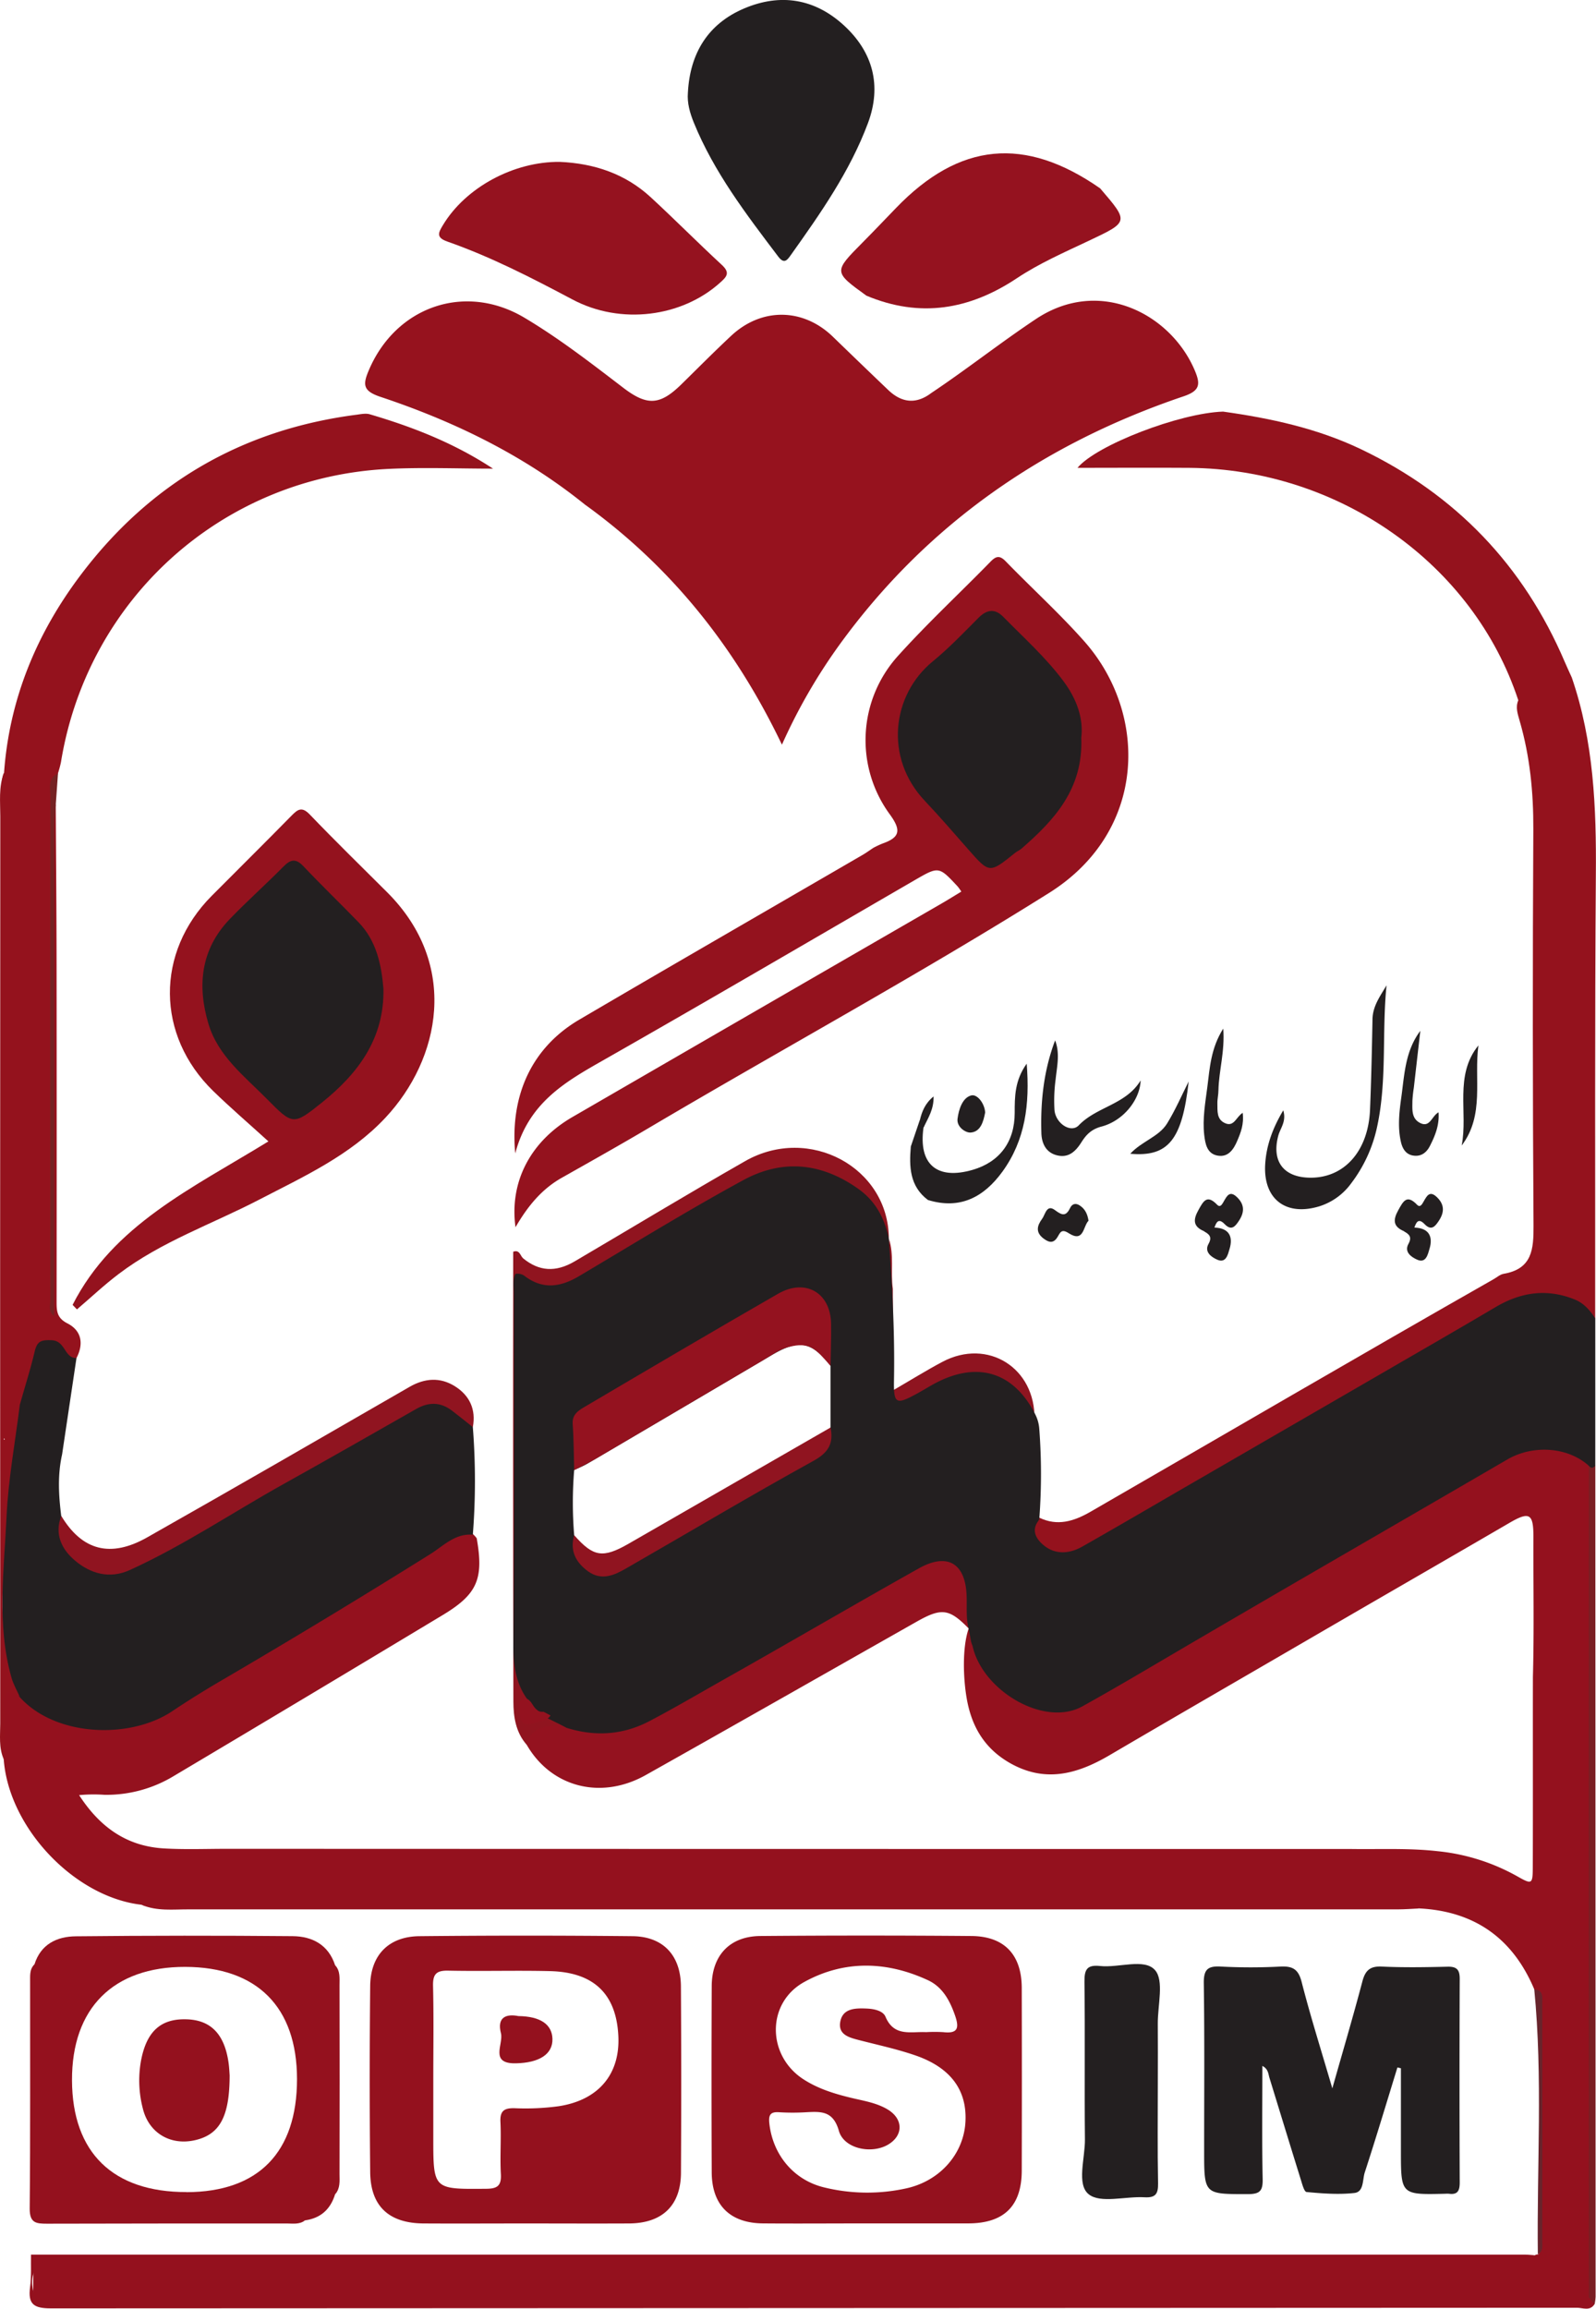 <svg xmlns="http://www.w3.org/2000/svg" viewBox="0 0 648.58 937.78"><g id="b8e3aa1a-0506-48b9-b6e2-40fa01f22743" data-name="Layer 2"><g id="f1d90ff7-4257-4508-b0ab-3e39d8c7b67b" data-name="Layer 1"><path d="M623.49,808c-8.74-20.77-24.33-31.77-46.87-32.86-2.94-1.61-6.13-.78-9.19-.78q-250.3-.07-500.6-.08c-3.08,0-6.24.66-9.26-.62-27.28-3.06-54.06-31.3-56.06-59.13-1.27-8.14-.27-16.33-.58-24.49-.21-5.3,2.31-5.59,6.17-3.35a15,15,0,0,1,4,2.39c18,14.88,37.65,15.31,57.18,4.29,22.36-12.61,44-26.49,66.05-39.65,16-9.57,31.82-19.52,47.72-29.29,3.62-2.22,7.94-4.76,11.67.37,2.93,16.53.24,22.73-13.8,31.18q-54.52,32.82-109.24,65.35A52.83,52.83,0,0,1,42.44,729a62.06,62.06,0,0,0-10.29.13c8.55,13.17,19.48,20.79,34.54,21.65,8.57.49,17.18.15,25.77.15q228,.09,456.07.07c11.93.2,23.84-.44,35.78.91a83,83,0,0,1,32.4,10.26c5.9,3.35,6.15,3.15,6.18-3.93.09-25.72,0-51.43.05-77.14.52-19,.13-38,.21-56.94,0-9.35-1.59-10.36-9.71-5.63-26.74,15.57-53.57,31-80.31,46.55-27.42,15.95-54.9,31.8-82.26,47.85-13.34,7.82-26.58,11.4-41.13,2.77-10.06-6-15-14.93-16.89-25.85-1.38-7.91-1.91-20.52.8-28.4,3.83-1.42,3.2,6.58,3.88,8.41,8.16,21.76,27.58,29.63,47.46,18.13q42.52-24.62,85-49.36c23.09-13.53,46.1-27.24,69.55-40.17,3.19-1.76,6.64-3.14,9.43-5.49,8.2-6.88,17.85-6.66,27.46-5.34,5.59.77,10.45,3.56,10.68,10.45q.09,164.82,0,329.59c0,1.82,0,3.65-.15,5.46-.28,2.44-1.55,3.74-4.1,3.72-2.34,0-4.69,0-7,0q-306.17,0-612.34,0c-11.29,0-9.94,1.41-10-9.92,0-2.08.08-4.17,0-6.25-.15-3,1.24-4.25,4.21-4.1,2.08.11,4.16,0,6.25,0q295.23,0,590.47,0c3.09,0,6.25.58,9.29-.57a2.32,2.32,0,0,1,1.36-.33c1.89-2,1-4.46,1-6.7q.11-44.51,0-89C626,815.83,626.13,811.62,623.49,808Z" fill="#94111e"/><path d="M378.42,159.65c14.46-9.65,28.1-20.45,42.59-30.09,26-17.29,55-1.86,64.59,21.07,2.31,5.51,2,8.13-4.67,10.36C424,180.24,376.62,212.94,341.1,261.94a227.58,227.58,0,0,0-23.34,40.53c-19-39.73-45.13-72.37-80.17-97.61-24.83-20-53-33.69-83-43.68-7.12-2.37-7.2-4.94-4.73-10.74,11-26,39.17-35.74,63.28-21.38,14.09,8.39,27.08,18.45,40.1,28.41,9.82,7.51,15,7.15,23.77-1.48,6.69-6.56,13.29-13.22,20.14-19.62,12.38-11.56,29.25-11.3,41.33.41,7.48,7.24,15,14.49,22.51,21.66C366.42,163.6,372.26,164.31,378.42,159.65Z" fill="#96121e"/><path d="M192.15,579.65a279.75,279.75,0,0,1,0,43.71c-7.2-.62-11.95,4.53-17.25,7.85q-42.57,26.61-85.9,51.93-9.64,5.65-19,11.89c-17,11.42-47.44,10.58-62.1-5.85C2.45,684,.81,677.56.86,670.18c.2-25.45-.42-50.92,1.63-76.34.61-7.54,3.16-14.72,3.65-22.26,1.68-6.71,3.51-13.39,5.36-20.07,1.09-3.93,1.39-8.61,6.81-8.93,4.92-.29,9.06,1.51,11.43,6.24.46.92.88,1.85,1.34,2.77q-2.92,19.56-5.84,39.12c-1.88,8.34-1.41,16.72-.35,25.1,2.35,18.93,15.33,26.53,32,17.91s32.84-18,48.74-28c8.14-5.09,16.69-9.53,25-14.31,11.48-6.58,23.06-13.05,34.54-19.66S187.81,570.11,192.15,579.65Z" fill="#231f20"/><path d="M617,284.44c-18.21-55.39-72.8-93.95-133.74-94.41-15.08-.11-30.16,0-45.4,0,7.71-9.27,41.54-22.26,59.17-22.85,19.35,2.72,38.33,6.8,56.11,15.31q57.66,27.6,82.75,86.37c.91,2.13,1.9,4.22,2.85,6.33,8.93,26,10,52.83,9.78,80-.45,60.09-.23,120.18-.28,180.27-4.41.06-5.79-4.6-9.54-5.94-10-3.58-19.45-2.81-28.55,2.42-24.35,14-48.56,28.24-72.86,42.3-31.74,18.37-63.91,36-95.31,54.93-5.72,3.45-12,4-17.83.62s-6.68-9.56-1.81-13.36c7.35,3.55,14,1.53,20.85-2.42,54.58-31.48,109-63.28,163.76-94.43,1.36-.77,2.64-1.94,4.12-2.2,11.57-2,12.18-9.9,12.12-19.62q-.53-80.47-.08-160.95c.06-15-1.37-29.61-5.55-44C616.8,290.08,615.76,287.33,617,284.44Z" fill="#94121d"/><path d="M31.09,551.59c-5,.09-4.41-6.93-10-7.22-4.45-.22-6,.4-7,4.58-1.71,7.24-4,14.35-6,21.52C5.36,573.79,6.71,578,5.62,581.7c-.44,1.49-.34,3.26-2.51,3.13S1,583,1,581.4c-.06-1.3,0-2.6,0-3.9q0-128.34,0-256.67c0-2.31-.5-4.69.64-6.91,2.15-29.95,13.23-56.61,31.09-80.3,28.15-37.34,65.65-59.17,112.17-65.17,1.78-.23,3.73-.66,5.36-.18,17.42,5.12,34.26,11.67,50.08,22.08-14.11,0-28.25-.57-42.33.1C90.56,193.67,35.59,243,24.77,309.59a45.35,45.35,0,0,1-1.21,4.5C21,320.53,21.24,327.33,21.23,334q-.14,94.51-.05,189c0,3,.1,5.91-.06,8.86.11-9.22.11-18.44.11-27.66q0-84.75.08-169.49c0-2.62-1.52-5.73,1.35-7.95.12,21.86.31,43.71.33,65.57Q23.07,460.7,23,529c0,3.8.31,6.46,4.46,8.55C33.16,540.49,34.08,545.8,31.09,551.59Z" fill="#94121d"/><path d="M513,839.11c0,15.58-.2,30.8.12,46,.1,4.83-1.21,6.07-6,6.08-17.78,0-17.78.22-17.78-17.61,0-22.66.19-45.32-.14-68-.08-5.56,1.51-7.14,6.95-6.82a230,230,0,0,0,24.21,0c4.94-.23,7.28,1.06,8.6,6.25,3.53,13.8,7.84,27.4,12.47,43.23,4.51-15.91,8.57-29.63,12.22-43.47,1.19-4.52,3.18-6.26,8-6,8.83.41,17.71.26,26.55.05,3.7-.09,5,1.11,5,4.88q-.17,41.41,0,82.82c0,3.23-.83,5-4.34,4.52a10.15,10.15,0,0,0-1.56,0c-18,.43-18,.43-18-17.5V840.06l-1.42-.32c-4.38,14.21-8.64,28.45-13.25,42.58-1,3-.29,8-4.28,8.41-6.39.71-13,.2-19.39-.4-1-.09-1.83-3.41-2.43-5.33-4.26-13.66-8.43-27.34-12.64-41C515.38,842.34,515.43,840.38,513,839.11Z" fill="#231f20"/><path d="M29.5,530c16.49-32.4,48.23-47.18,79.58-66.4-7.92-7.2-15.39-13.61-22.44-20.46-23.25-22.63-23.46-56.26-.63-79.25,10.82-10.89,21.75-21.67,32.5-32.63,2.55-2.6,4.22-3.72,7.39-.42,10.27,10.7,20.88,21.06,31.39,31.53,29.56,29.46,21.63,67.8-.66,91.61-14.34,15.32-33.14,23.86-51.36,33.31-19.09,9.9-39.68,17-57,30.13-5.92,4.47-11.34,9.6-17,14.42C30.65,531.2,30.07,530.58,29.5,530Z" fill="#94121e"/><path d="M279.55,37.56c.85-15.88,8.12-27.88,22.86-34.13s28.67-4,40.51,6.85S358.4,34.77,352.72,50c-7.33,19.61-19.28,36.65-31.33,53.57-1.42,2-2.68,3.88-5.12.66-13-17.17-26.12-34.28-34.33-54.45C280.39,45.92,279.18,41.89,279.55,37.56Z" fill="#231f20"/><path d="M227.49,65.75c14,.62,26.62,4.83,37,14.41,9.76,9,19.1,18.44,28.85,27.44,3.49,3.22,2,4.81-.78,7.27-15.5,13.91-40.27,17.2-59.89,6.79-16.56-8.78-33.17-17.34-50.87-23.54-4.8-1.68-3.59-3.71-1.76-6.75C189.24,76.15,208.71,65.58,227.49,65.75Z" fill="#95121f"/><path d="M447.07,76.5c11.79,13.74,11.72,13.57-4.79,21.38-9.84,4.65-19.94,9.08-28.95,15.07-19.42,12.93-39.48,16.24-61.23,7.15-13.41-9.7-13.39-9.68-1.54-21.63,4.56-4.59,9-9.27,13.52-13.94C389.83,57.78,416.47,55.19,447.07,76.5Z" fill="#95121f"/><path d="M470.51,845.41c0,13.79-.16,27.59.1,41.38.08,4.3-1,5.94-5.52,5.68-7.76-.45-17.9,2.61-22.67-1.23-5-4-1.45-14.58-1.53-22.27-.22-21.34.08-42.68-.19-64-.06-5,1-7,6.32-6.44,7.66.83,18-3.24,22.33,1.64,3.79,4.24,1.09,14.33,1.15,21.84C470.57,829.8,470.51,837.6,470.51,845.41Z" fill="#231f20"/><path d="M623.62,916c-3,2.52-6.51,1.3-9.76,1.3q-294.17.1-588.34.06c-10.73,0-14.67,5.67-11.26,16,.73,2.2,2.14,2.71,4.08,2.75s4.17,0,6.25,0q305.9,0,611.78-.11c3.11,0,7.61,2.45,9.21-3,3-.82,2,1.64,2.37,2.93-1.86,2.89-4.75,1.41-7.08,1.41q-310.1.12-620.2.25c-7,0-9.36-1.74-8.45-8.59.58-4.35.29-8.83.38-13.24l607.13,0C621,915.76,622.33,915.93,623.62,916Z" fill="#94111e"/><path d="M57.57,773.69q154.32-.06,308.63-.1,100.8,0,201.59.06c3,0,6.3-1.31,8.83,1.52-2.85.13-5.7.36-8.56.36q-245.64,0-491.29,0C70.35,775.5,63.78,776.35,57.57,773.69Z" fill="#94111e"/><path d="M1.58,313.92V584.85c6.08-4.75-.56-12.1,6.49-14.38-1.87,15.11-4.68,30.18-5.4,45.34-1,21.87-4.12,43.94,2,65.63.75,2.68,2.22,5.16,3.35,7.74-4.63-2.89-6.87-2.61-6.44,3.84.48,7.15,0,14.37-.05,21.55C-.56,709.86.1,704.85.1,700Q0,515.81.12,331.63C.12,325.71-.59,319.68,1.58,313.92Z" fill="#94121d"/><path d="M22.67,326.8c-.22,2.83-.63,5.65-.63,8.48Q22,430.46,22,525.63v9c-2.66-2.2-1.51-4.54-1.52-6.5q-.12-102.19,0-204.39c0-3.44-1.31-7.51,3.09-9.63Q23.13,320.45,22.67,326.8Z" fill="#752223"/><path d="M14,797.86c.06,31.46.34,62.92,0,94.38-.08,7.33,1.65,9.77,9.35,9.68,33.53-.38,67.07-.1,100.61-.07-2.27,1.77-5,1.26-7.51,1.26-32.46,0-64.92,0-97.38.09-4.46,0-7-.3-7-6.08.3-30.64.13-61.29.17-91.93C12.29,802.65,11.88,799.93,14,797.86Z" fill="#94111e"/><path d="M623.49,808c3.91.37,3.25,3.37,3.25,5.85q.06,48.15,0,96.29c0,2,.5,4.24-1.8,5.52C624.5,879.8,627,843.87,623.49,808Z" fill="#68242c"/><path d="M136.21,891.24q0-46.49,0-93c2.15,2.35,1.75,5.33,1.76,8.09q.09,38.37,0,76.75C138,885.9,138.3,888.86,136.21,891.24Z" fill="#94111e"/><path d="M645.63,595.22l2.67,0q.08,168.82.12,337.67A20.2,20.2,0,0,1,648,936l-2.37-2.93Q645.61,764.13,645.63,595.22Z" fill="#7a1e23"/><path d="M355.18,344.23a37.07,37.07,0,0,1,3.51-1.63c7.1-2.51,7.6-5.41,2.88-11.87a51,51,0,0,1,3.25-64.21c12-13.33,25.2-25.58,37.75-38.43,2.3-2.35,3.77-2.52,6.17-.05,10.51,10.83,21.71,21,31.74,32.28,26.23,29.41,25.81,77.31-14.21,102.4-53.33,33.43-108.61,63.49-162.76,95.51-11.64,6.88-23.43,13.49-35.2,20.14-8.06,4.55-13.79,11.4-18.82,20.1-2.55-18.53,6.18-35,23.26-44.84Q307.65,410.27,382.6,367c2.68-1.55,5.31-3.2,8.06-4.85a20.12,20.12,0,0,0-1.51-2.12c-7.67-8.23-7.66-8.19-17.61-2.43-42.28,24.5-84.45,49.19-126.93,73.35-15.16,8.62-29.86,17.15-35.23,37.53-2.23-24.07,7.11-43.21,26-54.31,38.33-22.5,76.85-44.67,115.28-67,1.54-.9,3-2,4.5-2.95Z" fill="#94121e"/><path d="M229.86,700.11c17.35,5.76,31.82-1.47,46.22-9.91,20.52-12,41.28-23.65,61.91-35.48,11.88-6.82,23.7-13.73,35.57-20.58,10.12-5.84,19.45-1.77,21,9.81.75,5.7,1.68,11.81-.89,17.52-7.85-8.05-11-8.52-21-2.88-36.75,20.79-73.43,41.7-110.24,62.38-18.24,10.25-38.47,4.94-48.4-12.31-2.73-7,3.29-7.1,7.1-8.84A9.72,9.72,0,0,1,229.86,700.11Z" fill="#94121f"/><path d="M229.86,700.11c-6,1.6-13.72-.17-15.85,8.54-4.39-5-5.37-11.27-5.38-17.46q-.21-91.38-.08-182.77c2.67-1,2.86,1.72,4.08,2.71,6.39,5.23,13.16,5.75,20.89,1.21,23.08-13.57,46-27.43,69.24-40.7,26.11-14.92,58.38,2.62,58.44,31.44-5.49-10.75-12.05-20.09-24.45-24.24-11.69-3.91-22.91-4-33.54,2.07C280.79,493.77,258.6,507,236.4,520.27c-10.52,6.27-16.45,6.13-26.17-1.48-1.46,2.66-.73,5.49-.73,8.18-.05,41.9.17,83.8-.14,125.7-.11,15.42-1.18,30.78,11.5,42.6-2.71,3.15-4.72-2.11-7.73-.54,2.82,5.53,7.23,1.27,10.61,2C226,697.48,228.24,698.22,229.86,700.11Z" fill="#90141f"/><path d="M192.15,579.65c-2.83-2.24-5.64-4.52-8.51-6.71-4.66-3.55-9.47-3.53-14.49-.67-17.88,10.17-35.73,20.38-53.7,30.38-20.94,11.65-40.86,25.13-62.74,35.07-8.19,3.72-16,1.48-22.4-4-5.21-4.46-8.29-10.57-5.41-18,8.47,14.07,20,17.19,35,8.67C95.49,604.24,131,583.74,166.44,563.3c6.16-3.55,12.42-4,18.4-.26S193.5,572.44,192.15,579.65Z" fill="#901420"/><path d="M362.83,523.52v41.25c7.27-4.21,13.58-8.15,20.14-11.63,18.43-9.76,37.88,2.47,37.42,23.42-10.55-18.18-21.68-19.55-34.62-15.18-6.48,2.19-12.37,6.38-18.23,10.13-4.89,3.12-6.32,1.88-6.3-3.53.08-21.61,0-43.21,0-64.82C363.43,509.81,361.85,516.77,362.83,523.52Z" fill="#8f1420"/><path d="M375.29,458c-2.12,14.91,5.45,21.39,20,17.15,10.92-3.18,17.05-11.35,17.06-23.06,0-6.67,0-13.25,4.88-20.06,1.31,16.52-.59,31.05-9.83,43.81-7.51,10.36-17.2,15.59-30.31,11.56-7.44-5.6-7.65-13.51-6.95-21.72l3.66-10.79C376.75,454.78,375.92,456.44,375.29,458Z" fill="#231f20"/><path d="M276.71,806.8c-.08-12.6-7.22-20.25-19.68-20.38q-43.29-.45-86.59,0c-12.46.12-19.88,7.68-20,20.2q-.39,37.85,0,75.68c.15,13.84,7.66,20.73,21.76,20.8,13.78.08,27.57,0,41.35,0,14,0,28.09.07,42.13,0,13.46-.09,21-7.29,21.05-20.6Q276.95,844.64,276.71,806.8ZM227,855.49a100.54,100.54,0,0,1-17.87.8c-4.34-.11-6,1.15-5.76,5.67.34,7-.22,14.06.17,21.06.28,5-1.62,6-6.27,6-21.19.17-21.19.32-21.19-20.78V844.85c0-12.75.2-25.5-.1-38.24-.11-4.79,1.36-6.29,6.16-6.19,13.78.29,27.58-.14,41.35.19,17.72.42,26.84,9.17,27.77,26C252.18,842.23,243.41,853,227,855.49Z" fill="#94111e"/><path d="M394.77,786.35q-42.9-.36-85.81,0c-12.38.11-19.68,7.89-19.73,20.33q-.17,37.84,0,75.68c.06,13.3,7.47,20.62,20.86,20.72,14,.11,28.08,0,42.12,0v0c13.78,0,27.56,0,41.35,0,14.48-.05,21.63-7.1,21.66-21.46q.09-37.07,0-74.12C415.2,794,408.2,786.46,394.77,786.35Zm-2.43,75.4c-.66,13-10.29,24.1-24.11,27.11a73.63,73.63,0,0,1-33.28-.39c-12.49-3-20.95-13.35-22.31-26.07-.37-3.43.48-4.71,4-4.47a90.58,90.58,0,0,0,10.93,0c6.08-.31,11-.64,13.33,7.55,2.08,7.33,13.34,9.58,20.06,5.56,6.23-3.73,6.15-10.44-.3-14.28-4.53-2.7-9.77-3.47-14.8-4.69-6.86-1.66-13.55-3.72-19.5-7.62-14.77-9.68-14.91-31,.51-39.45,16.23-8.93,33.46-8.46,50.21-.71,5.94,2.75,8.93,8.27,11.06,14.44,1.76,5.11,1,7.33-4.8,6.67a61,61,0,0,0-7,0c-6.12-.32-13,2-16.48-6.23-1-2.46-4.65-3.22-7.57-3.35-4.52-.2-9.75-.2-10.8,5.25s3.73,6.56,7.91,7.64c7.55,1.94,15.2,3.59,22.55,6.12C386.31,839.78,393,848.94,392.34,861.75Z" fill="#94111e"/><path d="M136.76,825.35c.06-9,.85-18.07-.56-27.07-2.71-8.39-9.31-11.8-17.27-11.87q-44.07-.4-88.15.06c-7.62.08-14.19,3.17-16.77,11.39-.86,2-.58,4.09-.58,6.15,0,30.38.2,60.75-.18,91.12-.08,6.58,2.32,7.53,8,7.48,29.59-.24,59.18-.08,88.78-.15,4.63,0,9.32.71,13.9-.61,6.39-.87,10.38-4.52,12.25-10.61C137.62,869.29,136.61,847.31,136.76,825.35Zm-60.95,65c-29.89.07-46.43-16-46.55-45.35s16.77-46.17,46-46.11,45.4,16.31,45.44,45.54C120.71,874.27,105,890.32,75.81,890.39Z" fill="#94111e"/><path d="M155.82,401.58c.41,20.18-10.24,34.42-25,46.24-11.63,9.33-11.82,9.21-22.38-1.48-9.09-9.2-19.79-17.4-23.7-30.39-4.68-15.55-3.2-30.41,8.7-42.72,7-7.26,14.58-14,21.69-21.2,2.93-3,5.06-3.48,8.19-.17,7.32,7.75,15,15.12,22.43,22.79C153,382.17,155,391.81,155.82,401.58Z" fill="#231f20"/><path d="M648.28,535.46c-2.17-3.23-4.55-6.11-8.39-7.66-11.22-4.51-21.7-3-31.94,3C592.39,540,576.71,549,561.08,558.07l-72.91,42.19C472,609.59,456,619,439.76,628.21c-5,2.82-10.64,3.36-15.34-.34-3.05-2.41-5.49-5.92-2.56-10a2.77,2.77,0,0,0,.52-1.35,243.14,243.14,0,0,0-.05-36.31,15.43,15.43,0,0,0-1.63-5.75c-8.95-17.64-24.25-22-42.11-11.83-2,1.15-4,2.36-6.07,3.48-8.44,4.61-9.41,4.15-9.22-5.69.35-19.12-.7-38.17-2.09-57.21l0-.07c-1.66-8.15-5.31-15.15-12.18-20.09-14.89-10.68-30.83-12.49-47-3.7-22.64,12.31-44.58,25.86-66.75,39-7.36,4.37-14.52,5.52-21.84.1a4.7,4.7,0,0,0-4-1c-1.18,2.49-.62,5.38-.62,8.15,0,47.4.21,94.81-.21,142.21-.1,10.82,1.78,20.07,10.25,27.27a12.91,12.91,0,0,0,4,3c2.47,1.2,4.93,2.41,7.35,3.7,11.7,3.67,23,2.95,33.94-2.83,10.13-5.33,20-11.13,29.95-16.75,26.5-14.93,52.76-30.29,79.29-45.17,11.34-6.36,18.74-2.34,19.4,10.58.24,4.59-.35,9.23.82,13.75.28,1.49.56,3,.83,4.47a11.13,11.13,0,0,0,.77,2.67c4,18.24,29.18,33.13,44.6,24.59,12.88-7.13,25.5-14.64,38.19-22.08,44.77-26.26,89.76-52.14,134.61-78.25,10.37-6,24.45-5.11,33,2.55.87,1.11,1.76,1.1,2.67,0Q648.29,565.34,648.28,535.46ZM317,593.55q-29.24,17.3-58.72,34.15a42.57,42.57,0,0,1-9.23,4.17c-7.56,2.16-12.87-.68-15.72-8.33a163.1,163.1,0,0,1,0-26.43c1.84-.88,3.75-1.64,5.51-2.68q37.46-22,74.87-44.07c11-6.46,16.05-5.5,23.8,4.4h0v25C332.42,587,324.05,589.37,317,593.55Z" fill="#231f20"/><path d="M245.12,590.75c21.85-12.88,42.34-24.93,64.78-38.14,4.11-2.42,6.71-4.42,10.3-5.42,9-2.5,11.51,1,17.31,7.57.08-5.72.32-11.44.22-17.15-.22-12.59-10.45-18.51-21.57-12.11-26.23,15.09-52.31,30.45-78.38,45.81-2.55,1.5-5.35,3.08-5.05,7.11.45,6.21.43,12.46.61,18.69h0C238.85,594.43,241.36,593,245.12,590.75Z" fill="#94121f"/><path d="M233.33,623.54c7.77,8.85,11.65,9.48,22.1,3.48q41.06-23.6,82.09-47.21c1.26,6.34-.7,10.1-6.92,13.53-25.67,14.15-50.85,29.18-76.28,43.77-4.76,2.73-9.83,5-15.23,1.2C234,634.64,231.49,629.93,233.33,623.54Z" fill="#901420"/><path d="M223.73,696.76c-1.43,2.24-4,2.33-6.15,2.93-2.35.67-5.6,1.49-6.24-2.26-.4-2.37-1.57-5.8,1-7.15s3.77,1.83,5.11,3.59a3.7,3.7,0,0,0,3.41,1.39Z" fill="#94121f"/><path d="M563.46,400.21c-1.93,19.11.25,38.36-3.77,57.17a57.69,57.69,0,0,1-10.54,23.17,25.39,25.39,0,0,1-13,9.42c-13.69,4.15-22.88-3-22-17.15.48-7.59,3-14.55,7.34-21.83,1.36,4.48-1.16,7.18-2,10.21-2.81,10.39,2,16.95,12.71,17.14,14,.25,23.84-10.72,24.55-27.61.51-12.2.77-24.41,1-36.62C557.81,408.66,560.87,404.62,563.46,400.21Z" fill="#231f20"/><path d="M428.78,422.57c2.05,5.33.74,10.59.2,15.89a64.16,64.16,0,0,0-.46,12.45c.52,5.47,6.7,9.46,9.87,6.16,7.31-7.62,19.16-8.37,25.14-18.23-.27,7.86-7,16.39-15.92,18.74-4.13,1.09-6.23,3.34-8.15,6.38-2.42,3.81-5.34,6.56-10.2,5.22-4.51-1.25-6-5.22-6.07-9.12C422.81,447.32,424.16,434.75,428.78,422.57Z" fill="#231f20"/><path d="M577.19,418.7l-2.64,23.1a52,52,0,0,0-.58,5.41c0,3.34-.5,7.08,3.17,8.92,4,2,4.64-2.79,7.45-4.34.39,5.21-1.38,9.48-3.48,13.62-1.39,2.75-3.63,4.49-6.91,3.93-3-.51-4.3-2.95-4.89-5.5-1.3-5.65-.76-11.44,0-17.06C570.73,437.18,570.79,427.2,577.19,418.7Z" fill="#231f20"/><path d="M505,452c.58,4.69-.81,8.07-2.21,11.37-1.47,3.47-3.65,6.79-8,6s-5-4.84-5.43-8.46c-.71-6.49.43-12.93,1.27-19.34,1-7.78,1.4-15.77,6.47-23.79.71,9.3-1.77,17.06-1.95,25,0,1.81-.47,3.61-.43,5.41.07,3.05-.39,6.52,3.22,8.05S502.37,453.61,505,452Z" fill="#231f20"/><path d="M594,465.28c2.63-13.49-3.12-28.44,6.8-40.67C598.93,438.24,603.42,452.85,594,465.28Z" fill="#231f20"/><path d="M442.35,495.82c-2.24,2.27-1.85,9.07-8.08,5.05-2.91-1.88-3.43-.25-4.48,1.51-1.61,2.71-3.43,2.4-5.7.69-3.36-2.53-2.64-5.25-.61-8,1.33-1.79,1.85-6.11,5.26-3.54,3.05,2.3,4.51,2.48,6.2-1,.77-1.59,2.25-2,3.89-.87C440.88,491,441.92,493,442.35,495.82Z" fill="#231f20"/><path d="M489.27,500.06c-4.48-1.89-4.45-4.66-2.25-8.58,2-3.59,3.44-6.46,7.58-2.17,1.33,1.37,2.09-.25,2.74-1.38,1.17-2,2.31-4.45,5.13-1.88,3.14,2.86,3.46,6,1.11,9.64-1.59,2.45-3.12,4.39-5.91,1.51-2.46-2.53-3.36-.86-4.13,1.4S491.33,501.46,489.27,500.06Z" fill="#231f20"/><path d="M483.05,439.26c-2.63,23.65-8.23,30.74-23.73,29.36,4.69-5.12,11.64-6.87,15-12.36S480.17,445,483.05,439.26Z" fill="#231f20"/><path d="M400.35,451.86c-.73,3.8-1.87,7.82-5.87,8.15-2.08.17-5.78-2.28-5.36-5.58.48-3.8,2-8.59,5.57-9.5C397.12,444.3,400.12,448.14,400.35,451.86Z" fill="#231f20"/><path d="M489.27,500.06l4.27-1.45c5.92.18,7.67,3.64,6.11,8.72-.61,2-1.34,5.83-4.85,4.37-2.35-1-5.56-3.1-3.68-6.47C492.79,502.23,491.21,501.29,489.27,500.06Z" fill="#231f20"/><path d="M570.51,500.06c-4.48-1.89-4.45-4.66-2.25-8.58,2-3.59,3.44-6.46,7.58-2.17,1.33,1.37,2.09-.25,2.74-1.38,1.17-2,2.31-4.45,5.13-1.88,3.14,2.86,3.46,6,1.11,9.64-1.59,2.45-3.12,4.39-5.91,1.51-2.46-2.53-3.36-.86-4.13,1.4S572.58,501.46,570.51,500.06Z" fill="#231f20"/><path d="M570.51,500.06l4.27-1.45c5.92.18,7.67,3.64,6.11,8.72-.61,2-1.34,5.83-4.85,4.37-2.35-1-5.56-3.1-3.68-6.47C574,502.23,572.46,501.29,570.51,500.06Z" fill="#231f20"/><path d="M375.29,458l-1.46-3.12c.85-3.44,2.06-6.67,5.55-9.54C379.54,450.54,377.12,454.18,375.29,458Z" fill="#231f20"/><path d="M439.41,299.65c.83,20.7-10.86,33.37-24.31,45.05-.78.67-1.79,1.07-2.6,1.72-10.42,8.39-10.39,8.38-19-1.39-5.83-6.63-11.6-13.33-17.67-19.74-16.56-17.49-13.41-43,3.18-56.62,6.61-5.4,12.56-11.64,18.6-17.7,3.41-3.42,6.67-3.91,10.08-.44,8.37,8.52,17.32,16.52,24.49,26.16C437.49,283.81,440.38,291.73,439.41,299.65Z" fill="#231f20"/><path d="M210.66,818.87c9,.11,13.64,3.42,13.84,9.19.21,6.29-5.35,9.8-14.83,10-10.88.25-5-7.82-6.09-12.17C201.83,819.13,205.93,817.94,210.66,818.87Z" fill="#94111e"/><path d="M93.32,842.87c0,16.78-4,24-13.82,26.35-10.07,2.43-19-2.77-21.45-12.77a45.2,45.2,0,0,1-.78-19.27c2.19-11.88,7.88-17.27,18.36-17,9.9.22,15.51,5.86,17.22,17.41C93.18,839.85,93.26,842.19,93.32,842.87Z" fill="#94111e"/></g></g></svg>